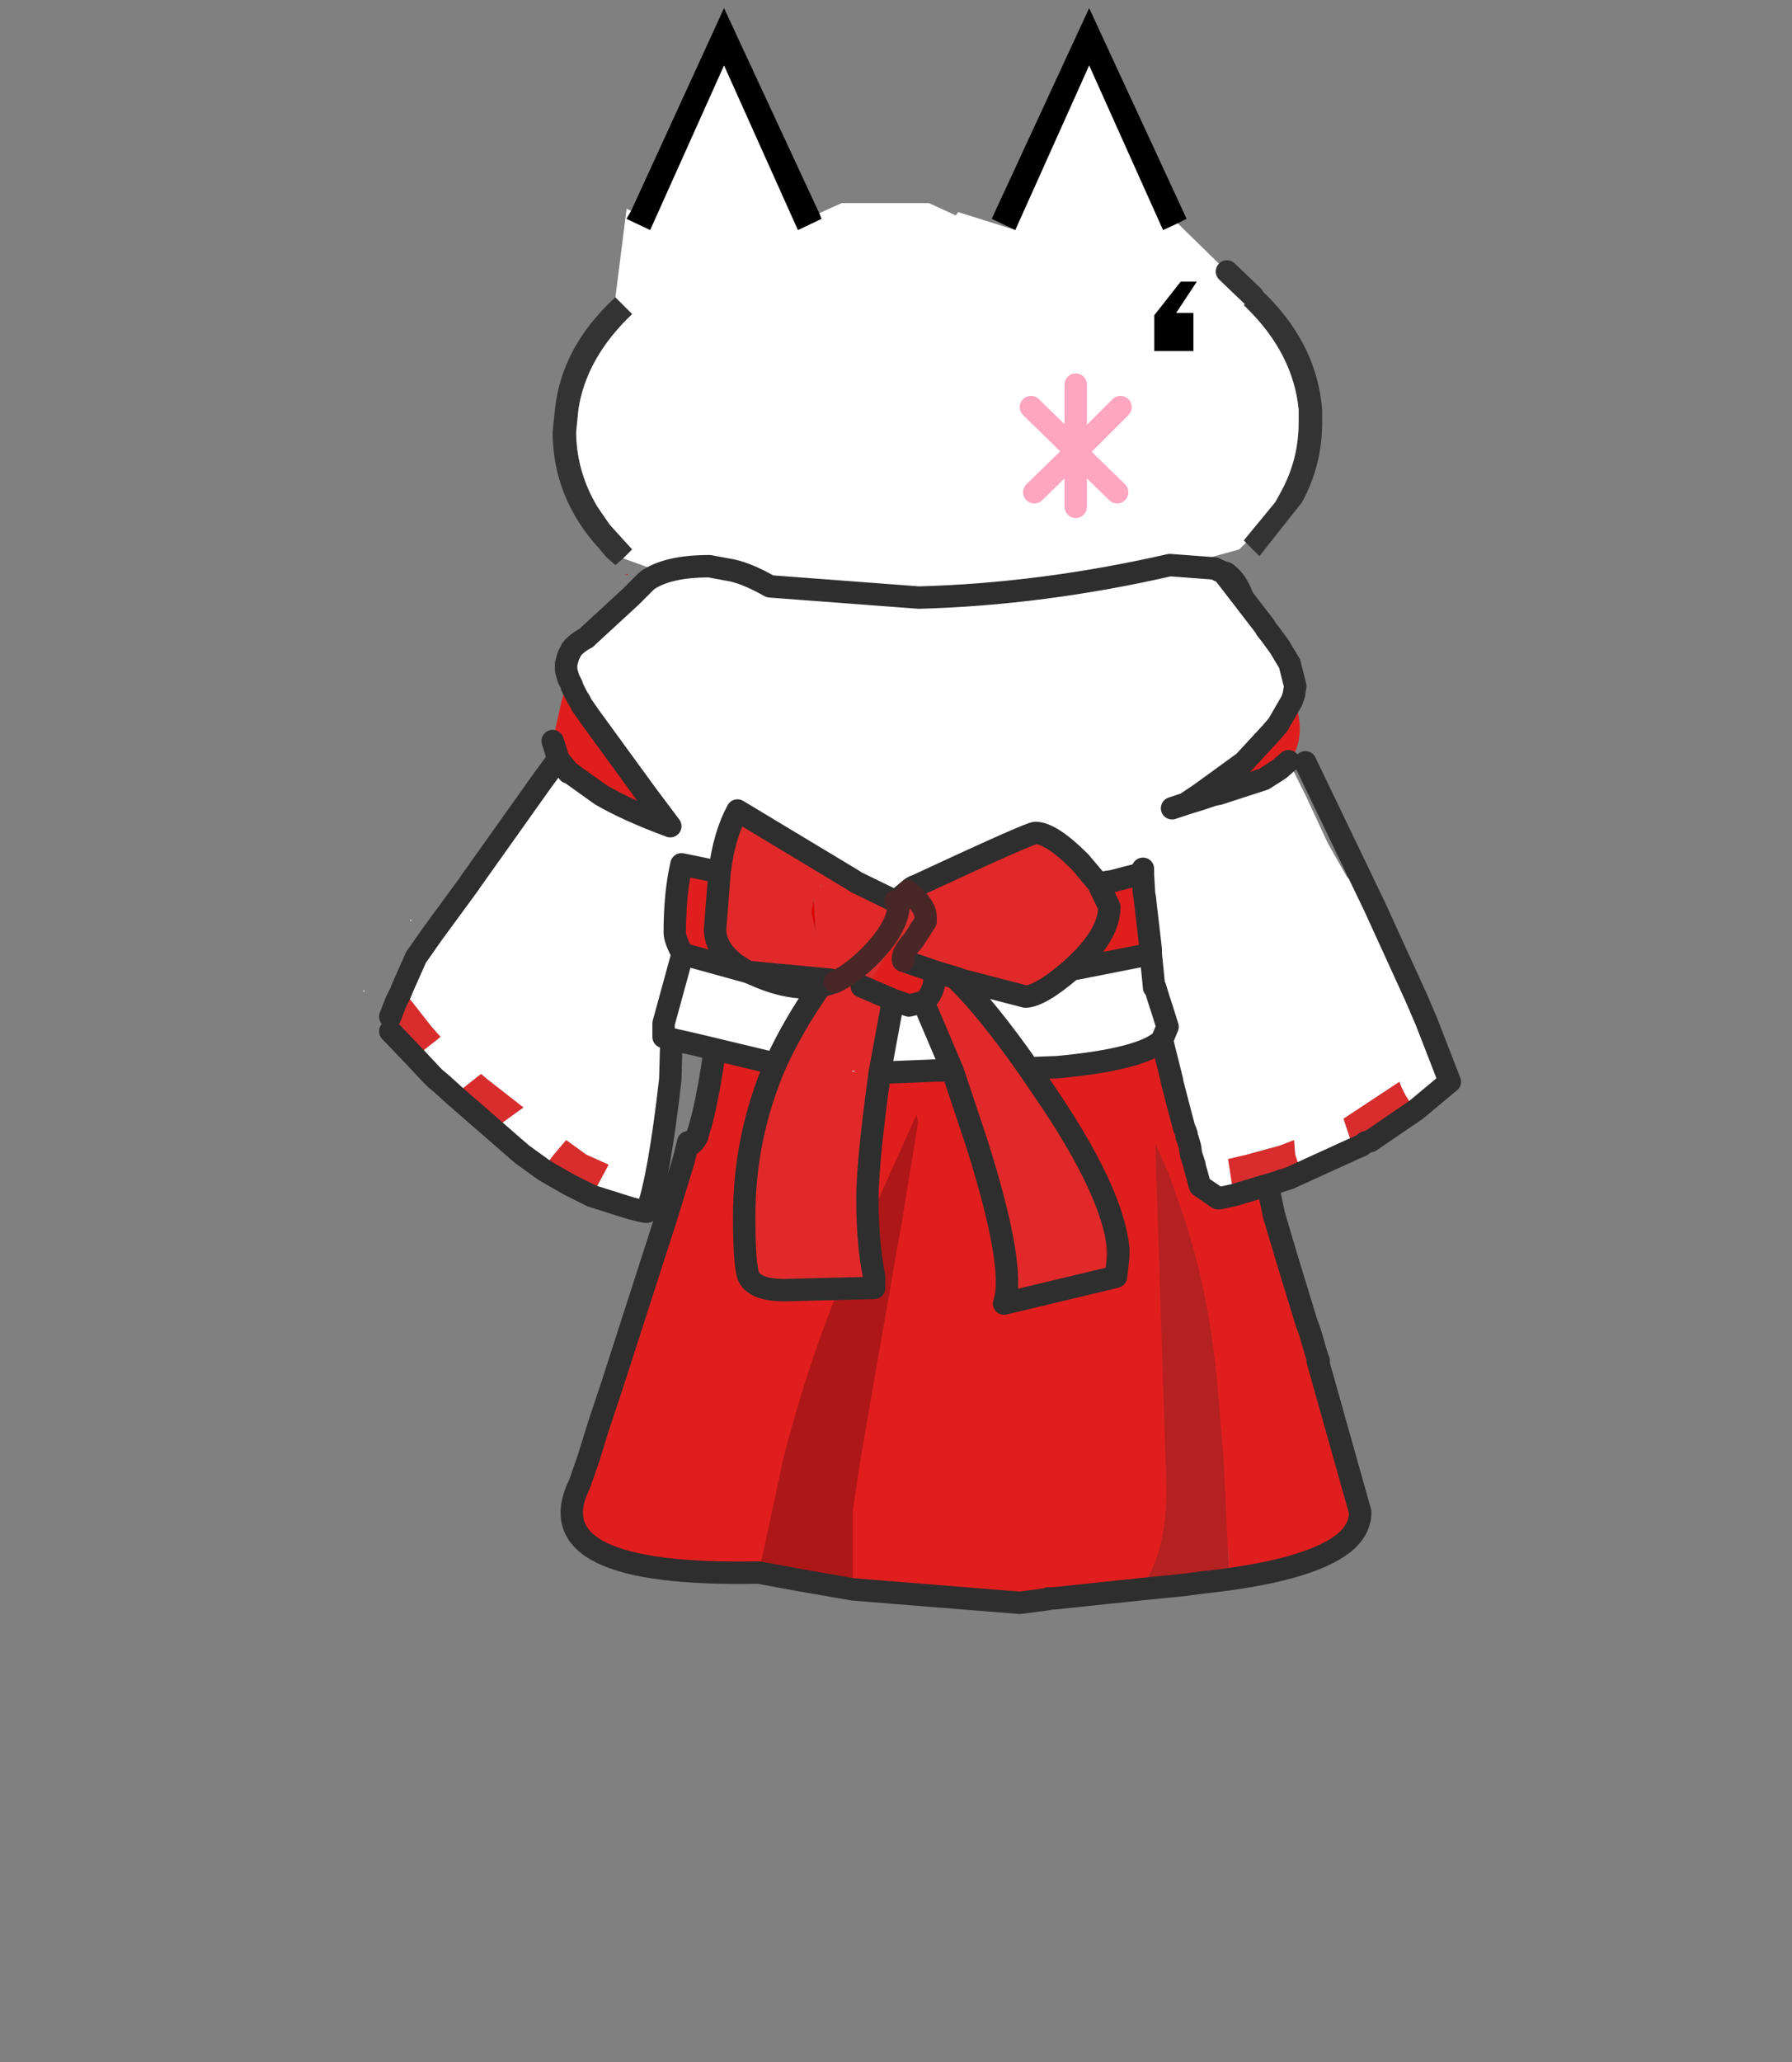 <svg xmlns="http://www.w3.org/2000/svg" xmlns:xlink="http://www.w3.org/1999/xlink" height="184" width="160"><rect width="100%" height="100%" fill="#808080" stroke="none"/><defs><g id="h"><path d="m.2-26.45-.05.05h.2l-.15-.05m-9.2 6.3v-.05q.55-1.55 1.05-5.85l.05-1.8 1.1.25 3.55.85 5.95.35h.65l.55-.05h1.75l2.65-.1h.2l.85-.05.2-.05h.1q3.5-.3 4.35-1l.45 1.65v.05l.35 1.35.2.75.05.1.05.15v.1l.05.1.1.35.05.35.05.15.1.3v.05l.25.9.15.7.1.4.6 2.6.2.95.55 1.85.9 2.95.15.4.35 1.2-.4.2.4-.1 1.9 6.75q0 .8-.75 1.4-1.35.55-3.7 1.15l-.75.15-.65.15-.25-5.25-.25-3q-.35-4.25-1.55-7.85l-.65-1.85-.6-1.35.5 15.35q0 3.1-1.2 4.55l-.1.15-.45.1-2.7.2-.55-.05H6.7L6.55.5 5.4.65l-7.45-.6v-3.5l.35-2.35 1.65-9.5.05-.25.2-1.1v-.05l.65-4v-.15l-.05-.3-2 4.45v.05l-.4.8Q-3.8-11.1-5.15-5.8l-1.1 5.1q-10.05.2-8-3.95l.4-1.15.45-1.45.6-1.8 2.45-7.6.75-2.45.15-.6.05-.2.1-.3h.1l.15.05H-9q-.15.3-.45.45.3-.15.45-.45m13.25-6.3-.9.05.9-.05M6.95.45l3.8-.4-3.8.4" fill="#e11e1e" fill-rule="evenodd" transform="translate(15.1 28.35)"/><path d="m.2-26.45.15.05h-.2l.05-.05" fill="#fff" fill-rule="evenodd" transform="translate(15.1 28.35)"/><path d="m12.75-.15-1.8.3-.15.05h-.15l.1-.15q1.2-1.45 1.2-4.55l-.5-15.35.6 1.35.65 1.85q1.2 3.6 1.55 7.85l.25 3 .25 5.25-.55.1-1.45.3-2 .2 2-.2" fill="#b42121" fill-rule="evenodd" transform="translate(15.1 28.35)"/><path d="m-2.05.05-2.3-.4-.55-.1-1.35-.25 1.1-5.1q1.35-5.3 3.55-10.05l.4-.8v-.05l2-4.45.05.3v.15l-.65 4v.05l-.2 1.1-.05.25-1.65 9.5-.35 2.35v3.5" fill="#ae1717" fill-rule="evenodd" transform="translate(15.1 28.35)"/><path d="m18.7-10.25.05.1h-.05v-.1.1l-.4.1.4-.2" fill="#d60c0c" fill-rule="evenodd" transform="translate(15.1 28.35)"/><path d="m20.25-5.9.1.1h-.05l-.05-.1" fill="#d92d2d" fill-rule="evenodd" transform="translate(15.1 28.35)"/><path d="m-9.85-19.1.1-.9v.45l-.1.45" fill="#d70404" fill-rule="evenodd" transform="translate(15.1 28.35)"/><path d="M2.8-26.4h.55l.9-.05m.55 0h.85l2.65-.1h.2l1.05-.1h.1" fill="none" stroke="#333" stroke-linecap="round" stroke-linejoin="round" transform="translate(15.1 28.35)"/><path d="M-9-20.15v-.05q.55-1.55 1.05-5.85l.05-1.8 1.1.25 3.55.85 5.95.35h.1m.55 0 .55-.05h.9m4.85-.2q3.5-.3 4.35-1l.45 1.65v.05l.35 1.35.2.75.05.1.05.15v.1l.05.1.1.35.05.35.05.15.1.3v.05l.25.9.15.7.1.4.6 2.6.2.95.55 1.85.9 2.95.15.4.35 1.2.05.1m-.05 0 1.9 6.75q0 .8-.75 1.4-1.6 1.25-6.35 1.75l-.75.1-2 .2-3.8.4h-.1l-.3.05L5.4.65l-7.45-.6-2.3-.4-.55-.1-1.35-.25q-10.05.2-8-3.95l.4-1.15.45-1.45.6-1.8 2.45-7.6.75-2.45.15-.6.05-.2m.4-.25q-.15.3-.45.45M8.5-26.55l.85-.05.2-.05m9.15 16.5v-.1M6.55.5 6.7.45" fill="none" stroke="#2e2e2e" stroke-linecap="round" stroke-linejoin="round" transform="translate(15.1 28.35)"/></g><g id="i"><use height="35.45" transform="translate(8.45)" width="34.35" xlink:href="#a"/><use height="6.45" transform="translate(29.3 16.3)" width="5" xlink:href="#b"/><use height="3.1" transform="matrix(1.027 0 0 1 34.178 12.2)" width="4.65" xlink:href="#c"/><use height="34" transform="translate(0 24.3)" width="49" xlink:href="#d"/></g><g id="a"><path d="m39.4 23.85-.1-.1 1.4-1.7.25-.45q.8-1.45.8-3.1v-.6q-.25-2.5-2.35-4.55l-.1-.1.4-.4.3-.35q2.55 2.35 2.8 5.4v.6q0 1.9-.9 3.55l-1.9 2.4-.6-.6M11.25 12.9l.75.75Q9.95 15.6 9.6 17.9l-.1 1v.15q.05 1.7.95 3.2l.55.8 1 1.1-.4.4-.35.3-.4-.35-.25-.3-.35-.4q-1.75-2.1-1.8-4.75v-.15l.1-1q.3-2.8 2.7-5" fill="#333" fill-rule="evenodd" transform="translate(-8.45)"/><path d="m39.7 12.85-.4.4.1.1q2.1 2.05 2.35 4.55v.6q0 1.65-.8 3.1l-.25.45-1.4 1.7.1.1-.3.3-3.25.9v3.4H30.9l-7.2 7-7.85-7h-.15l-1.9-3.1-2.2-.8.4-.4-1-1.1-.55-.8q-.9-1.5-.95-3.2v-.15l.1-1q.35-2.3 2.4-4.25l-.75-.75.5-3.95.2.1-.2.35 1.05.5 3.3-7.35 3.3 7.35 1.05-.5-.1-.25 1-.45h3.9l1.2.55.1-.15 2.55.8 3.3-7.35 3.3 7.35.65-.3 2.2 2.15 1.15 1.1-1.15-1.1 1.15 1.1" fill="#fff" fill-rule="evenodd" transform="translate(-8.45)"/><path d="m36.35 9.6-.65.3-3.3-7.35-3.3 7.35-1.05-.5L32.4 0l4.35 9.4-.4.2m-16-.45.1.25-1.05.5-3.3-7.35-3.3 7.35-1.05-.5.2-.35L16.1 0l4.25 9.15" fill-rule="evenodd" transform="translate(-8.45)"/><path d="m39.7 12.85-1.15-1.1" fill="none" stroke="#333" stroke-linecap="round" stroke-linejoin="round" transform="translate(-8.45)"/></g><g id="d"><path d="m41.45 30.9.1-.3.1.3h-.2M9.2 34.1h-.05L9.1 34l.25-.05-.15.15m-7.55 9.85.3.1 1.1 1.4.4.45-.95.75-.15.2-1.15-1.2V45l.25-.65.2-.4m2.4 4.55 1.2-.95.3.25 1.6 1.25-1.25.9-1.85-1.45M8 51.8l.5-.65.55-.65.9.65 1 .45-.75 1.4-.5-.25-.5-.25-1.05-.6-.15-.1m13.85-12.9.15.05V39l-.15-.1m1.9.95.55-.45q.8.65.8 1.15v.2q-1.2.55-2.05 2l-.4.65-.4.25-1.05-.2h-.15q.75-.35 1.55-1.15 1.3-1.3 1.3-2.35l-.15-.1m15.15 13.1-.1-.3-.2-1.3.85-.2 1.45-.4.65-.25.05.65.15.45.15.35-.55.25-.3.1H41l-.1.05-2 .6m5.3-2.05-.45-1.35 2.5-1.65q.25.7.75 1.25l-2.05 1.4-.2.05-.2.15-.35.15m-6.85-15.6-.65.2.6-.4.05.2" fill="#d92d2d" fill-rule="evenodd" transform="translate(0 -24.3)"/><path d="m41.55 30.6-.1.3-.55.95-.05.1-.3.35-1.2 1.3-.05.05-1.1.8-.9.65-.6.4.65-.2.6-.2.25-.05 2-.65.7-.45.4-.35.75 1.5 1 2.15.85 1.5 1.25 1.35L47 44.15l-1.85-4.05.25.25q.95.9 1.35 2.8l.25 1 .45 1.05 1.05 2.7-1.05-2.7.85 1.1.5 1.2v.1l-.3.3-1.5 1.25q-.5-.55-.75-1.25l-2.5 1.65.45 1.35-2.3 1.05-.15-.35-.15-.45-.05-.65-.65.25-1.45.4-.85.2.2 1.3.1.3-.45.1-.25.05h-.05l-.8-.55-.25-.9v-.05l-.1-.3-.05-.15-.05-.35-.1-.35-.05-.1v-.1l-.05-.15-.05-.1-.2-.75-.35-1.35v-.05l-.45-1.8.25-.6-.3-.95-.1-.3.1.3.3.95-.25.6q-.9.85-4.65 1.2l-1.3.05q-1.9-2.7-3.2-3.95h.15l2.9.75q.65 0 2.05-1.2l3.3-.65.25-.05v-1.7l-.25-.65v-.05l-.05-.3.05-.1.05-.35-.05-.1v-.15l-.1-.1v-.3.2l-1.35.35-.65.1-.8-.95q-1.3-1.3-2-1.3-.25 0-5.3 2.35-.2.05-.4.25l-.55.45L22 39v-.05l-.15-.05-5.15-3.1q-.6 1.1-.8 2.75l-1.7-.35q-.3 1.3-.3 3.05 0 .3.35.95l-.85 3.1v.6l.35.1-.35-.1v-.6l.85-3.1 2.9.8.25.1q1.3.6 2.45.6l.55-.05-.55.05q-1.15 0-2.45-.6l-.25-.1-2.9-.8 2.35.45.55.35-.55-.35 4.15.4.05.1.05.2v.05l.2.05-.65.2q-1.2 1.7-2 3.45l-3.55-.85-1.1-.25-.05 1.8q-.5 4.4-1.05 5.9h-.05l-.25-.05-.4-.1L10.2 53l.75-1.4-1-.45-.9-.65-.55.65-.5.65-.9-.65-.35-.3-2.7-2.35-.55-.5-.3-.25-.15-.15-.7-.75.15-.2.95-.75-.4-.45-1.1-1.4-.3-.1.1-.25.6-1.35.7-1L4.7 39.1l.1-.15 3.2-4.5.7-.95.4.5-.4-.5.05-.05.6.35v.15L9.1 34l.05.1h.05l1.4 1q1.2.7 3.1 1.4l-1.05-1.4-2.55-3.5-.35-.5-.1-.2-.1-.15-.25-.5v-.05l-.15-.3-.1-.35.1-.15.1-.15.05-.1.65-1.05.1-.1 1.9-1.75.45-.45.25-.25q.9-.65 2.8-.65l.8.15q.75.1 1.9.75l6.65.5q5.5-.15 11.2-1.45l2 .15.2.1.25.1h-.05l.85 1.1 1 1.3.05.1 1.25 2.85v.05M4.05 48.5l1.85 1.45 1.25-.9-1.6-1.25-.3-.25-1.2.95m31.25-4.8-.15-1.5.15 1.5.1.45V45v-.1l.1-.1v-.3l-.15-.8.15.5v-.25l-.1-.1v-.15h-.1m.8-8 .6-.2-.6.2m-22.15-1.6h-.1.1M2.1 40.75v-.1l.05.05-.05.05M0 43.9v-.1l.05.05-.05.05m40.4-12.05-.15.05h.05l.1-.05M28.85 28.6v-.05l-.05.05v.05l.05-.05m-.2.15-.15.05v.1l.15-.15M25 44.35l1.3 3.05h-.75l-1.2.05-1.3.05.6-3.25.7.25.65-.15m-3 3.1h-.2l.05-.05.15.05m-1.15-4.1-3.7-.35 3.7.35" fill="#fff" fill-rule="evenodd" transform="translate(0 -24.3)"/><path d="M41.45 30.9h.2l.15 1.05q.05 1.05-.5 1.65l-.4.35-.7.45-2 .65-.25.05-.6.2-.05-.2.9-.65 1.1-.8.05-.05 1.2-1.3.3-.35.05-.1.55-.95m-32.4-1.35.1.35.15.3v.05l.25.5.1.15.1.2.35.5 2.55 3.5 1.05 1.4q-1.9-.7-3.1-1.4l-1.4-1 .15-.15v-.15l-.6-.35-.05.05-.25-.8.4-1.8.05-.15.1-.55.05-.65m3.3 24.1.25.05h.05l-.45.45.05-.2.1-.3m1.9-11.45q-.35-.65-.35-.95 0-1.75.3-3.05l1.7.35-.2 2.55q0 .85.9 1.55l-2.35-.45m18.55-3.15.65-.1 1.35-.35v.05l.05.85.05.3v.05l.25 2.15v.2l-.25.05-3.3.65.1-.1q1.6-1.45 1.6-2.7l-.5-1.05M25.55 43l-.05.4q-.1.65-.5.95l-.65.15-.7-.25-1.4-.6.4-.25.4-.65q.85-1.45 2.05-2l-.55.85q-.55.6-.45.9l1.45.5m.95.35.05-.05.1.05h-.15" fill="#e11e1e" fill-rule="evenodd" transform="translate(0 -24.3)"/><path d="M38.4 25.2h.1-.1m-26.7.05h.1v.05l-.1-.05" fill="#d70404" fill-rule="evenodd" transform="translate(0 -24.3)"/><path d="M13.95 34.1h-.1.1m26.45-2.25-.1.05h-.05l.15-.05m-19.95 7.3-.05.1v-.1h.05" fill="#fc1f1f" fill-rule="evenodd" transform="translate(0 -24.3)"/><path d="M34.8 38.6v-.2.3-.1m.1 1.25.25.65V42l-.25-2.15M9.35 33.8v.15-.15M35.4 48.05h-.05.05" fill="#6a6a6a" fill-rule="evenodd" transform="translate(0 -24.3)"/><path d="M15.9 38.55q.2-1.65.8-2.75l5.15 3.1.15.1 1.75.85.15.1q0 1.05-1.3 2.35-.8.8-1.55 1.15l-.2-.05v-.05l-.05-.2-.05-.1-4.15-.4q-.9-.7-.9-1.55l.2-2.55m8.4.85q.2-.2.4-.25 5.05-2.35 5.3-2.35.7 0 2 1.3l.8.95.5 1.05q0 1.25-1.6 2.7l-.1.1q-1.4 1.2-2.05 1.2l-2.9-.75-.1-.05-1-.3 1 .3-.05.05q1.3 1.25 3.2 3.95l.75 1.1q3 4.4 3.25 6.95L33.1 54l.1 2.7-4.6 1.1q.55-1.55-1.2-7.1l-1.1-3.3-1.3-3.05q.4-.3.5-.95l.05-.4-1.45-.5q-.1-.3.45-.9l.55-.85v-.2q0-.5-.8-1.15m-4.3.95.2.9-.1-1.5-.1.6m.45-1.2h-.05v.1l.05-.1m.6 4.3h.15l1.05.2 1.4.6-.6 3.25q-.55 4-.55 5.65 0 1.95.3 3.45v.5l-4 .1q-1.3 0-1.6-.6-.2-.45-.2-2.7 0-3.55 1.4-6.8.8-1.75 2-3.45l.65-.2m.95 4-.15-.05-.05.05h.2m10.25 4.25-.25.1.25-.05v-.05" fill="#e22929" fill-rule="evenodd" transform="translate(0 -24.3)"/><path d="m34.8 38.7.1.1v.15l.05.1-.05.35-.05.1-.05-.85v.05M20 40.35l.1-.6.1 1.5-.2-.9" fill="#df0202" fill-rule="evenodd" transform="translate(0 -24.3)"/><path d="M35.3 43.7h.1v.15l.1.1v.25l-.15-.5.15.8v.3l-.1.1v.1-.85l-.1-.45" fill="#333" fill-rule="evenodd" transform="translate(0 -24.3)"/><path d="m33.2 56.7-.1-2.7.6 1.35v.35l-.1.9-.4.1" fill="#b42121" fill-rule="evenodd" transform="translate(0 -24.3)"/><path d="m41.55 30.6-.1.3-.55.95-.05.1-.3.35-1.2 1.3-.05.05-1.1.8-.9.65-.6.4-.6.2m4.2-8-.05-.1-1-1.3-.85-1.1m.05 0-.25-.1-.2-.1-2-.15q-5.7 1.3-11.2 1.45l-6.65-.5q-1.15-.65-1.9-.75l-.8-.15q-1.9 0-2.8.65l-.25.25-.45.45-1.9 1.75m-1 1.55.1.35.15.3v.05l.25.5.1.15.1.2.35.5 2.55 3.5 1.05 1.4q-1.9-.7-3.1-1.4l-1.4-1h-.05L9.1 34l-.4-.5-.7.95-3.2 4.5-.1.15-1.65 2.25-.7 1-.6 1.35-.1.25m.7 2.9.7.75.15.15.3.25.55.5 2.7 2.35.35.3.9.65m2.2 1.2 1.75.55.4.1.25.05m.05 0q.55-1.5 1.05-5.9l.05-1.8-.35-.1v-.6l.85-3.1q-.35-.65-.35-.95 0-1.75.3-3.05l1.7.35q.2-1.65.8-2.75l5.15 3.1.15.1 1.75.85.55-.45q.2-.2.4-.25 5.05-2.35 5.3-2.35.7 0 2 1.3l.8.95.65-.1 1.35-.35v-.2m.05 1.1.05.3v.05m.25 2.15v.2l.15 1.5m.2.5.1.3.3.95-.25.6.45 1.8v.05l.35 1.35.2.75.05.1.05.15v.1l.05.1.1.35.05.35.05.15.1.3v.05l.25.9.8.55h.05l.25-.05.45-.1m3-1 2.3-1.05m2.8-1.75 1.5-1.25-1.05-2.7-.45-1.05-1.85-4.05-3.1-6.45m-.75-.05-.4.35-.7.45-2 .65-.25.05-.6.2-.65.2m4.85-4.95.05-.3-.25-1-.45-.75-.4-.55-.2-.25M9.05 29.55v-.3l.1-.35.15-.3q.25-.3.65-.5M8.7 33.5l-.25-.8M1.2 45l.25-.65.2-.4m.7 2.9-1.15-1.2m19.2-2-.55.05q-1.15 0-2.45-.6l-.25-.1-2.9-.8m2.35.45q-.9-.7-.9-1.55l.2-2.55M17.15 43l-.55-.35m1.8 4.45-3.55-.85-1.1-.25m24.7-20.8h.05q.5.35.75 1.1m-12.7 17-1-.3-.05.4q-.1.65-.5.95l1.3 3.05 1.1 3.3q1.75 5.55 1.2 7.1l4.6-1.1m.5-1.35q-.25-2.55-3.25-6.95l-.75-1.1q-1.9-2.7-3.2-3.95m.05-.05.1.05 2.9.75q.65 0 2.05-1.2l.1-.1q1.6-1.45 1.6-2.7l-.5-1.05m-8.7 3.45 1.45.5m-1.9 1.25.7.25.65-.15m-2.75-.7 1.4.6-.6 3.25 1.3-.05 1.2-.05h.75m-5.25-3.95-.65.2q-1.2 1.7-2 3.45-1.4 3.25-1.4 6.8 0 2.25.2 2.7.3.6 1.6.6l4-.1v-.5q-.3-1.5-.3-3.45 0-1.65.55-5.65m11.75-8.85v-.05m.05.9-.05-.85m-3.2 4.25 3.3-.65m.25-.25-.25-2.15m.45 3.85.15.5m.15 1.85q-.9.85-4.65 1.2l-1.3.05M17.15 43l3.7.35m12.85 12v.35l-.1.9-.4.1m-23-3.7-.5-.25-.5-.25-1.05-.6-.15-.1m39-2.65-2.05 1.4-.2.05-.2.15-.35.15m-2.3 1.05-.55.25-.3.1H41l-.1.05-2 .6" fill="none" stroke="#2e2e2e" stroke-linecap="round" stroke-linejoin="round" transform="translate(0 -24.3)"/><path d="M21.05 43.45q.75-.35 1.55-1.15 1.3-1.3 1.3-2.35l-.15-.1m1.35.9v-.2q0-.5-.8-1.15m.8 1.35-.55.85q-.55.6-.45.9" fill="none" stroke="#492727" stroke-linecap="round" stroke-linejoin="round" transform="translate(0 -24.3)"/></g><use height="6.45" width="5" xlink:href="#e" id="b"/><use height="6.45" width="5" xlink:href="#f" id="e"/><use height="3.1" transform="translate(1.1)" width="1.85" xlink:href="#g" id="c"/><path d="m2-1.7-2 2 1.85 1.8M0 .3V.25v2.5M0 .3l-1.85 1.8M-2-1.7 0 .25V-2.7" fill="none" stroke="#fea5c0" stroke-linecap="round" stroke-linejoin="round" transform="translate(2.5 3.2)" id="f"/><path d="M1.45.15h.7l-.9 1.4H2v1.7H.3v-1.6L1.45.15" fill-rule="evenodd" transform="translate(-.3 -.15)" id="g"/></defs><path d="m61.043 104.127-9.847 32.803 16.966 4.082 16.135 1.044 11.231-.205 10.615-2.198 7.133-3.164 1.375-2.286-10.876-40.87-.511-5.357-29.946-6.948 2.344 28.178-8.876.593z" fill="#e11e1e" fill-rule="evenodd"/><g transform="matrix(2 0 0 2 80.247 141.725)"><use height="29.55" transform="translate(-15.1 -28.35)" width="36.2" xlink:href="#h"/><use height="58.3" transform="translate(-23.9 -70.5)" width="49" xlink:href="#i"/></g></svg>